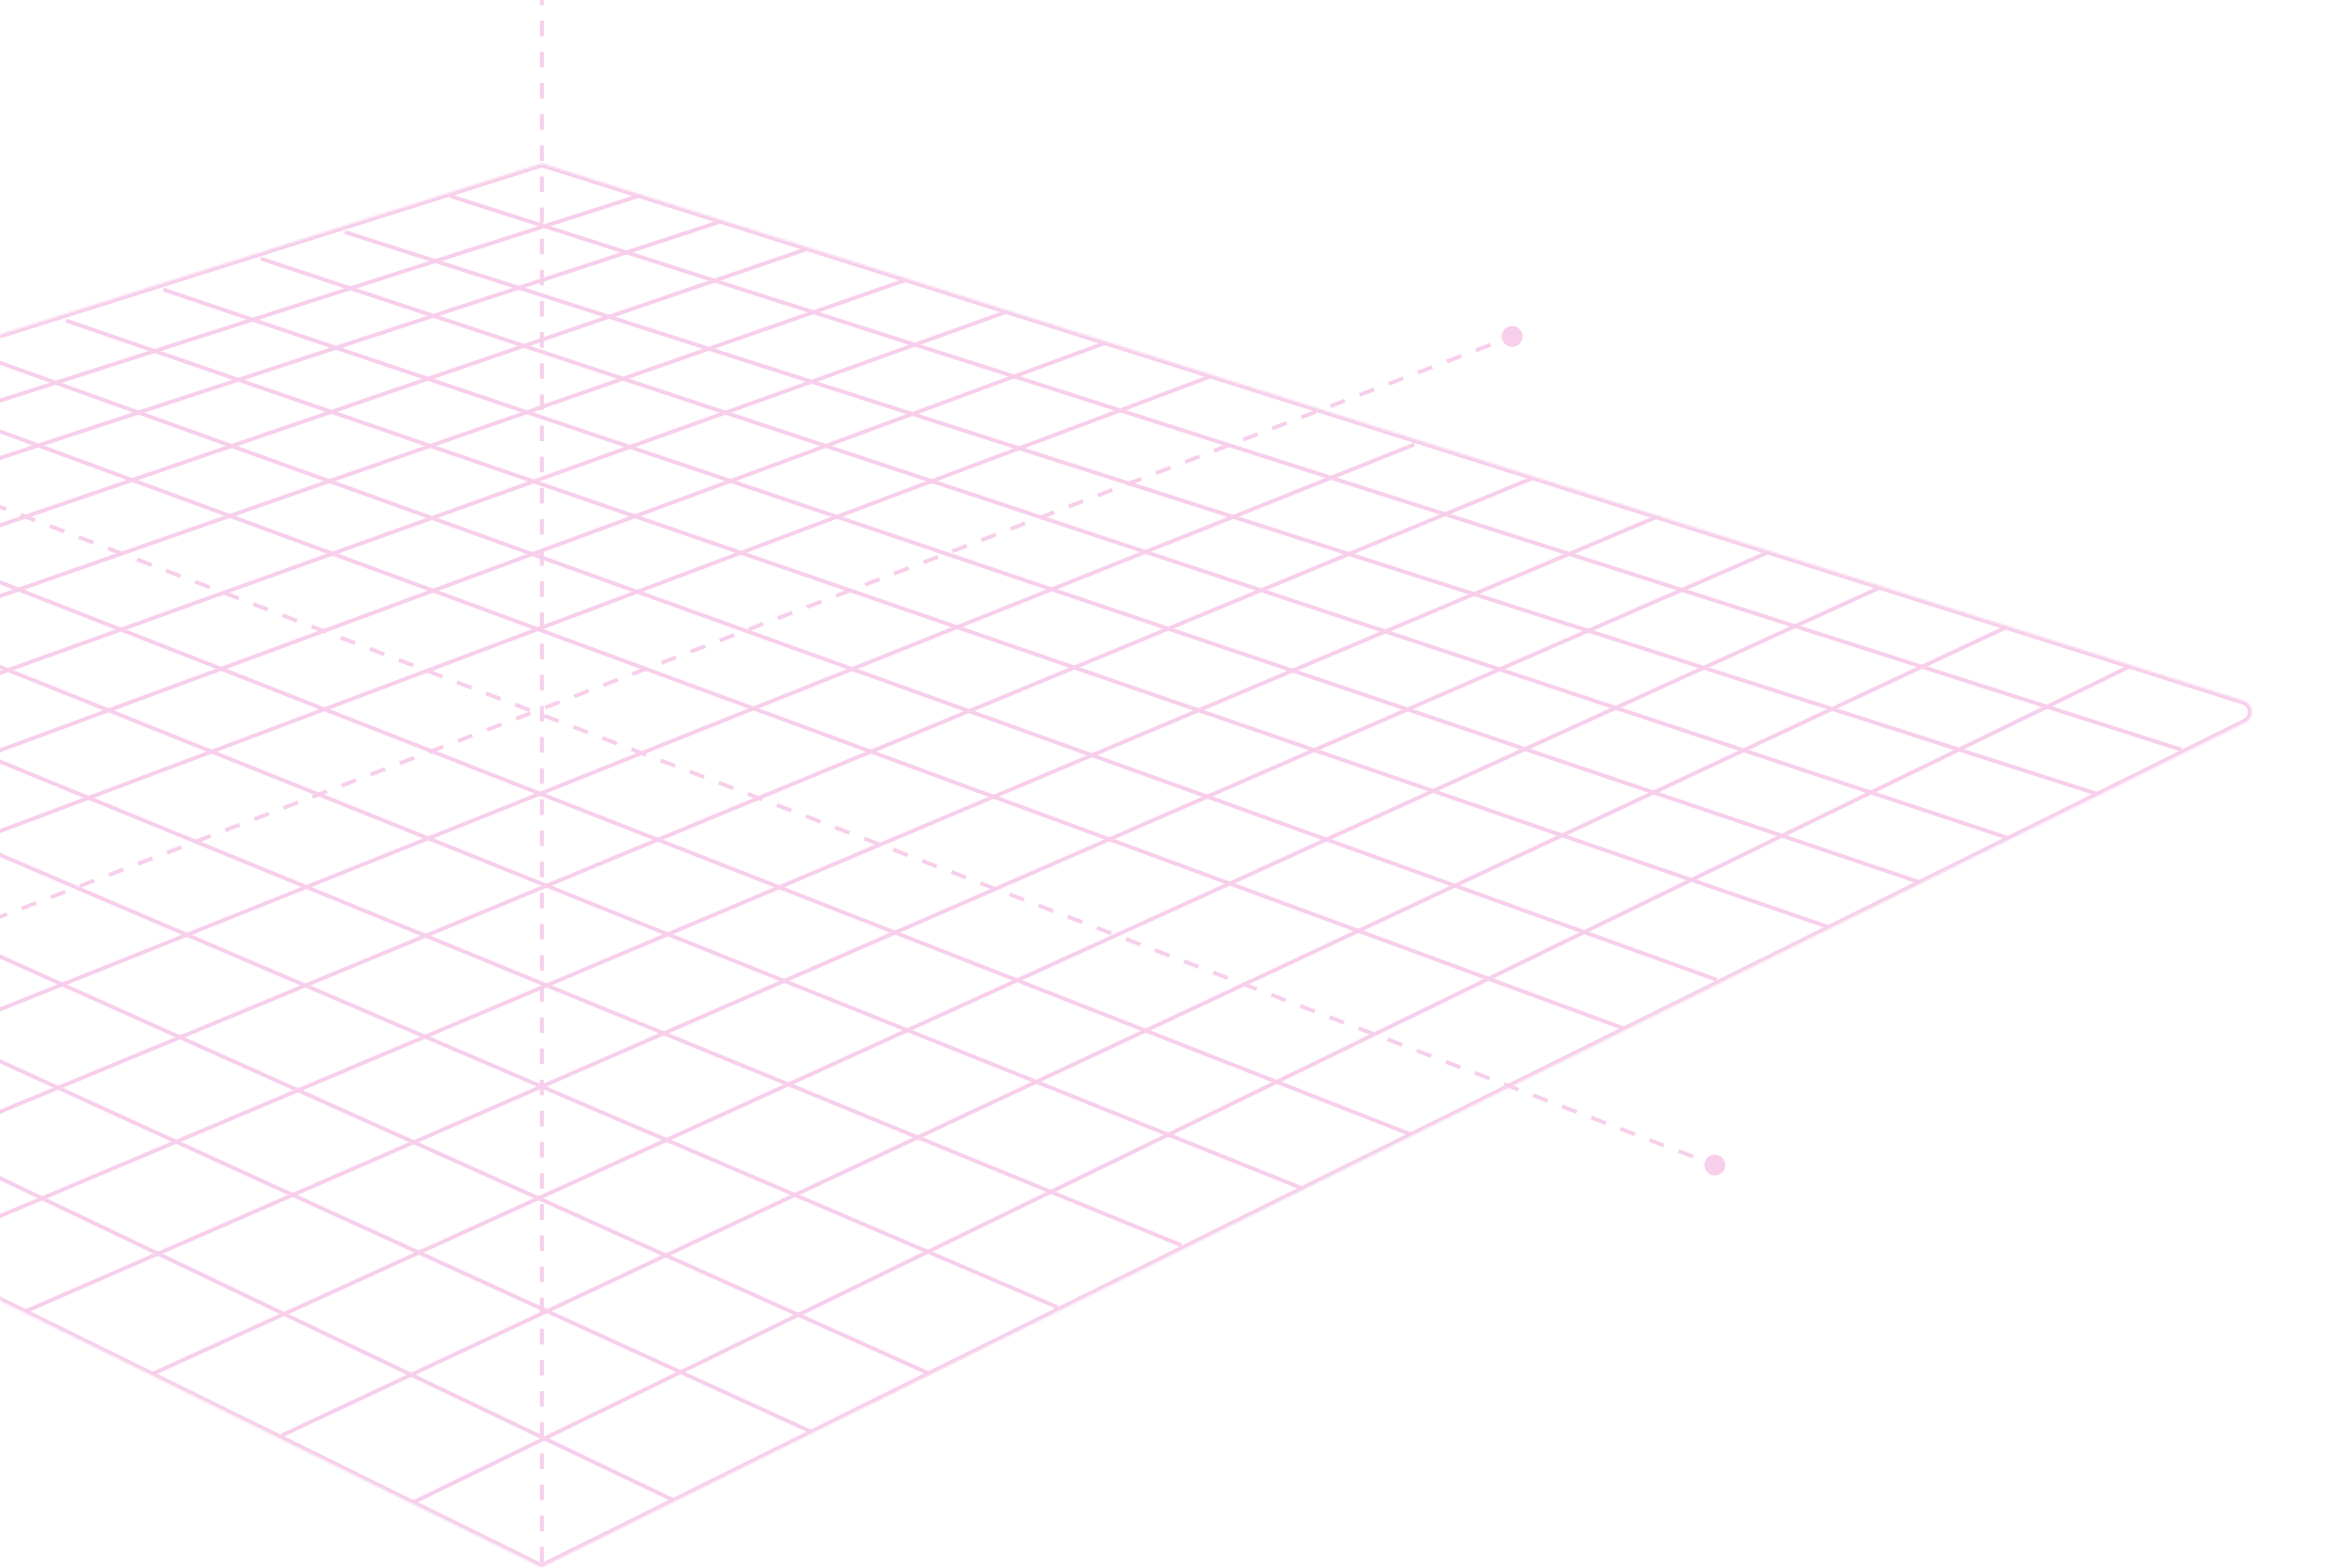 <svg viewBox="0 0 1200 800" fill="none" xmlns="http://www.w3.org/2000/svg">
<g clip-path="url(#clip0_305_511)">
<g opacity="0.6">
<path d="M-537.38 344.243L343.5 765.5" stroke="#F1AFDD" stroke-width="2"/>
<line x1="-476.437" y1="323.916" x2="413.111" y2="730.308" stroke="#F1AFDD" stroke-width="2"/>
<line x1="-410.968" y1="303.594" x2="474.064" y2="700.955" stroke="#F1AFDD" stroke-width="2"/>
<line x1="-352.283" y1="285.525" x2="539.522" y2="667.082" stroke="#F1AFDD" stroke-width="2"/>
<line x1="-295.854" y1="267.457" x2="602.724" y2="635.468" stroke="#F1AFDD" stroke-width="2"/>
<line x1="-232.645" y1="247.134" x2="663.676" y2="606.114" stroke="#F1AFDD" stroke-width="2"/>
<line x1="-173.951" y1="229.07" x2="720.112" y2="579.018" stroke="#F1AFDD" stroke-width="2"/>
<mask id="path-8-inside-1_305_511" fill="white">
<path fill-rule="evenodd" clip-rule="evenodd" d="M276.667 83.398C276.667 83.415 276.678 83.43 276.694 83.435L1144.68 357.596C1149.83 359.222 1150.38 366.292 1145.54 368.692L276.761 799.654C276.703 799.682 276.667 799.741 276.667 799.806C276.667 799.932 276.535 800.014 276.422 799.958L276.327 799.911C276.3 799.898 276.268 799.898 276.242 799.911L276.219 799.923C276.165 799.949 276.102 799.91 276.102 799.851C276.102 799.82 276.085 799.792 276.057 799.779L-596.651 369.813C-601.503 367.422 -600.963 360.337 -595.805 358.709L276.01 83.554C276.065 83.536 276.102 83.486 276.102 83.428C276.102 83.339 276.189 83.275 276.274 83.302L276.516 83.379C276.532 83.384 276.549 83.384 276.564 83.379L276.617 83.362C276.642 83.354 276.667 83.373 276.667 83.398Z"/>
</mask>
<path d="M276.617 83.362L277.219 85.269L276.617 83.362ZM276.516 83.379L275.914 85.286L276.516 83.379ZM276.564 83.379L275.962 81.472L276.564 83.379ZM276.274 83.302L276.876 81.395L276.274 83.302ZM276.01 83.554L276.612 85.461L276.01 83.554ZM-596.651 369.813L-597.535 371.607L-596.651 369.813ZM-595.805 358.709L-596.407 356.801L-595.805 358.709ZM276.057 799.779L276.941 797.984L276.057 799.779ZM276.219 799.923L275.33 798.131L276.219 799.923ZM276.327 799.911L277.211 798.117L276.327 799.911ZM276.242 799.911L275.353 798.12L276.242 799.911ZM276.422 799.958L277.306 798.164L276.422 799.958ZM276.761 799.654L277.65 801.445L276.761 799.654ZM276.694 83.435L276.091 85.342L276.694 83.435ZM1144.68 357.596L1145.29 355.689L1144.68 357.596ZM1145.54 368.692L1144.66 366.901L1145.54 368.692ZM1145.29 355.689L277.296 81.528L276.091 85.342L1144.08 359.503L1145.29 355.689ZM277.65 801.445L1146.43 370.484L1144.66 366.901L275.873 797.862L277.65 801.445ZM277.306 798.164L277.211 798.117L275.443 801.705L275.538 801.752L277.306 798.164ZM277.107 801.715L277.13 801.703L275.353 798.12L275.33 798.131L277.107 801.715ZM276.941 797.984L-595.767 368.019L-597.535 371.607L275.174 801.573L276.941 797.984ZM-595.203 360.616L276.612 85.461L275.408 81.646L-596.407 356.801L-595.203 360.616ZM277.119 81.472L276.876 81.395L275.671 85.209L275.914 85.286L277.119 81.472ZM277.166 85.286L277.219 85.269L276.015 81.455L275.962 81.472L277.166 85.286ZM277.219 85.269C275.955 85.668 274.667 84.724 274.667 83.398H278.667C278.667 82.021 277.329 81.04 276.015 81.455L277.219 85.269ZM275.914 85.286C276.321 85.415 276.758 85.415 277.166 85.286L275.962 81.472C276.339 81.353 276.742 81.353 277.119 81.472L275.914 85.286ZM278.102 83.428C278.102 84.691 276.876 85.59 275.671 85.209L276.876 81.395C275.502 80.961 274.102 81.987 274.102 83.428H278.102ZM276.612 85.461C277.5 85.181 278.102 84.358 278.102 83.428H274.102C274.102 82.613 274.63 81.892 275.408 81.646L276.612 85.461ZM-595.767 368.019C-599.002 366.425 -598.642 361.701 -595.203 360.616L-596.407 356.801C-603.285 358.972 -604.004 368.419 -597.535 371.607L-595.767 368.019ZM278.102 799.851C278.102 799.058 277.652 798.335 276.941 797.984L275.174 801.573C274.518 801.25 274.102 800.582 274.102 799.851H278.102ZM275.33 798.131C276.606 797.498 278.102 798.427 278.102 799.851H274.102C274.102 801.394 275.724 802.4 277.107 801.715L275.33 798.131ZM277.211 798.117C276.625 797.829 275.938 797.829 275.353 798.12L277.13 801.703C276.599 801.967 275.975 801.968 275.443 801.705L277.211 798.117ZM274.667 799.806C274.667 798.45 276.09 797.565 277.306 798.164L275.538 801.752C276.98 802.463 278.667 801.413 278.667 799.806H274.667ZM275.873 797.862C275.134 798.228 274.667 798.981 274.667 799.806H278.667C278.667 800.501 278.273 801.136 277.65 801.445L275.873 797.862ZM277.296 81.528C278.112 81.785 278.667 82.543 278.667 83.398H274.667C274.667 84.288 275.243 85.074 276.091 85.342L277.296 81.528ZM1144.08 359.503C1147.52 360.587 1147.88 365.301 1144.66 366.901L1146.43 370.484C1152.88 367.284 1152.15 357.857 1145.29 355.689L1144.08 359.503Z" fill="#F1AFDD" mask="url(#path-8-inside-1_305_511)"/>
<line x1="211.319" y1="766.443" x2="1086.56" y2="340.101" stroke="#F1AFDD" stroke-width="2"/>
<line x1="143.601" y1="732.57" x2="1023.58" y2="320.095" stroke="#F1AFDD" stroke-width="2"/>
<line x1="78.136" y1="700.957" x2="958.586" y2="300.09" stroke="#F1AFDD" stroke-width="2"/>
<line x1="12.677" y1="669.342" x2="901.601" y2="282.083" stroke="#F1AFDD" stroke-width="2"/>
<line x1="-46.014" y1="639.987" x2="844.611" y2="264.079" stroke="#F1AFDD" stroke-width="2"/>
<line x1="-104.708" y1="610.634" x2="781.618" y2="244.076" stroke="#F1AFDD" stroke-width="2"/>
<line x1="-165.656" y1="581.279" x2="721.634" y2="226.814" stroke="#F1AFDD" stroke-width="2"/>
<line x1="-274.008" y1="527.086" x2="617.648" y2="192.064" stroke="#F1AFDD" stroke-width="2"/>
<line x1="-323.672" y1="502.248" x2="563.654" y2="175.062" stroke="#F1AFDD" stroke-width="2"/>
<line x1="-373.334" y1="477.41" x2="513.662" y2="159.059" stroke="#F1AFDD" stroke-width="2"/>
<line x1="-425.254" y1="452.572" x2="461.671" y2="143.056" stroke="#F1AFDD" stroke-width="2"/>
<line x1="-472.661" y1="429.993" x2="411.676" y2="127.054" stroke="#F1AFDD" stroke-width="2"/>
<line x1="-522.319" y1="405.154" x2="367.688" y2="113.05" stroke="#F1AFDD" stroke-width="2"/>
<line x1="-562.951" y1="384.832" x2="325.695" y2="100.047" stroke="#F1AFDD" stroke-width="2"/>
<line x1="-67.857" y1="195.196" x2="828.464" y2="524.825" stroke="#F1AFDD" stroke-width="2"/>
<line x1="-15.936" y1="179.39" x2="875.87" y2="499.988" stroke="#F1AFDD" stroke-width="2"/>
<line x1="33.722" y1="163.581" x2="932.3" y2="472.891" stroke="#F1AFDD" stroke-width="2"/>
<line x1="83.386" y1="147.775" x2="979.707" y2="450.311" stroke="#F1AFDD" stroke-width="2"/>
<line x1="133.051" y1="131.969" x2="1024.86" y2="427.732" stroke="#F1AFDD" stroke-width="2"/>
<line x1="175.939" y1="118.419" x2="1070" y2="405.152" stroke="#F1AFDD" stroke-width="2"/>
<path d="M229.5 100L1112.9 382.575" stroke="#F1AFDD" stroke-width="2"/>
<path d="M873.009 599.486C875.758 600.541 878.843 599.168 879.899 596.418C880.955 593.668 879.581 590.583 876.831 589.527C874.081 588.472 870.996 589.845 869.941 592.595C868.885 595.345 870.259 598.43 873.009 599.486ZM-239.9 172.28C-237.15 173.336 -234.065 171.962 -233.01 169.212C-231.954 166.462 -233.328 163.378 -236.077 162.322C-238.827 161.266 -241.912 162.64 -242.968 165.39C-244.023 168.14 -242.65 171.225 -239.9 172.28ZM-238.347 168.235L-234.637 169.659L-233.921 167.791L-237.63 166.367L-238.347 168.235ZM-227.218 172.507L-219.799 175.355L-219.082 173.488L-226.501 170.64L-227.218 172.507ZM-212.379 178.203L-204.96 181.051L-204.243 179.184L-211.662 176.336L-212.379 178.203ZM-197.54 183.899L-190.121 186.747L-189.404 184.88L-196.824 182.032L-197.54 183.899ZM-182.702 189.595L-175.282 192.443L-174.566 190.576L-181.985 187.728L-182.702 189.595ZM-167.863 195.291L-160.443 198.139L-159.727 196.272L-167.146 193.424L-167.863 195.291ZM-153.024 200.987L-145.605 203.835L-144.888 201.968L-152.307 199.12L-153.024 200.987ZM-138.185 206.683L-130.766 209.531L-130.049 207.664L-137.469 204.816L-138.185 206.683ZM-123.347 212.379L-115.927 215.227L-115.21 213.36L-122.63 210.512L-123.347 212.379ZM-108.508 218.075L-101.088 220.923L-100.372 219.056L-107.791 216.208L-108.508 218.075ZM-93.669 223.771L-86.25 226.619L-85.533 224.752L-92.952 221.904L-93.669 223.771ZM-78.83 229.467L-71.411 232.315L-70.694 230.448L-78.114 227.6L-78.83 229.467ZM-63.991 235.163L-56.572 238.012L-55.855 236.144L-63.275 233.296L-63.991 235.163ZM-49.153 240.86L-41.733 243.708L-41.017 241.84L-48.436 238.992L-49.153 240.86ZM-34.314 246.556L-26.895 249.404L-26.178 247.536L-33.597 244.688L-34.314 246.556ZM-19.475 252.252L-12.056 255.1L-11.339 253.233L-18.758 250.385L-19.475 252.252ZM-4.636 257.948L2.783 260.796L3.5 258.929L-3.92 256.081L-4.636 257.948ZM10.202 263.644L17.622 266.492L18.338 264.625L10.919 261.777L10.202 263.644ZM25.041 269.34L32.461 272.188L33.177 270.321L25.758 267.473L25.041 269.34ZM39.88 275.036L47.299 277.884L48.016 276.017L40.597 273.169L39.88 275.036ZM54.719 280.732L62.138 283.58L62.855 281.713L55.435 278.865L54.719 280.732ZM69.557 286.428L76.977 289.276L77.694 287.409L70.274 284.561L69.557 286.428ZM84.396 292.124L91.816 294.972L92.532 293.105L85.113 290.257L84.396 292.124ZM99.235 297.82L106.654 300.668L107.371 298.801L99.952 295.953L99.235 297.82ZM114.074 303.516L121.493 306.364L122.21 304.497L114.79 301.649L114.074 303.516ZM128.913 309.212L136.332 312.06L137.049 310.193L129.629 307.345L128.913 309.212ZM143.751 314.908L151.171 317.756L151.887 315.889L144.468 313.041L143.751 314.908ZM158.59 320.604L166.009 323.453L166.726 321.585L159.307 318.737L158.59 320.604ZM173.429 326.301L180.848 329.149L181.565 327.281L174.146 324.433L173.429 326.301ZM188.268 331.997L195.687 334.845L196.404 332.978L188.984 330.129L188.268 331.997ZM203.106 337.693L210.526 340.541L211.242 338.674L203.823 335.826L203.106 337.693ZM217.945 343.389L225.364 346.237L226.081 344.37L218.662 341.522L217.945 343.389ZM232.784 349.085L240.203 351.933L240.92 350.066L233.501 347.218L232.784 349.085ZM247.623 354.781L255.042 357.629L255.759 355.762L248.339 352.914L247.623 354.781ZM262.461 360.477L269.881 363.325L270.598 361.458L263.178 358.61L262.461 360.477ZM277.3 366.173L284.72 369.021L285.436 367.154L278.017 364.306L277.3 366.173ZM292.139 371.869L299.559 374.717L300.275 372.85L292.856 370.002L292.139 371.869ZM306.978 377.565L314.397 380.413L315.114 378.546L307.695 375.698L306.978 377.565ZM321.817 383.261L329.236 386.109L329.953 384.242L322.533 381.394L321.817 383.261ZM336.656 388.957L344.075 391.806L344.792 389.938L337.372 387.09L336.656 388.957ZM351.494 394.654L358.914 397.502L359.631 395.634L352.211 392.786L351.494 394.654ZM366.333 400.35L373.753 403.198L374.469 401.331L367.05 398.482L366.333 400.35ZM381.172 406.046L388.591 408.894L389.308 407.027L381.889 404.179L381.172 406.046ZM396.011 411.742L403.43 414.59L404.147 412.723L396.728 409.875L396.011 411.742ZM410.85 417.438L418.269 420.286L418.986 418.419L411.566 415.571L410.85 417.438ZM425.688 423.134L433.108 425.982L433.825 424.115L426.405 421.267L425.688 423.134ZM440.527 428.83L447.947 431.678L448.664 429.811L441.244 426.963L440.527 428.83ZM455.366 434.526L462.786 437.374L463.502 435.507L456.083 432.659L455.366 434.526ZM470.205 440.222L477.624 443.07L478.341 441.203L470.922 438.355L470.205 440.222ZM485.044 445.918L492.463 448.766L493.18 446.899L485.761 444.051L485.044 445.918ZM499.883 451.614L507.302 454.463L508.019 452.595L500.599 449.747L499.883 451.614ZM514.721 457.311L522.141 460.159L522.858 458.291L515.438 455.443L514.721 457.311ZM529.56 463.007L536.98 465.855L537.696 463.988L530.277 461.139L529.56 463.007ZM544.399 468.703L551.819 471.551L552.535 469.684L545.116 466.836L544.399 468.703ZM559.238 474.399L566.657 477.247L567.374 475.38L559.955 472.532L559.238 474.399ZM574.077 480.095L581.496 482.943L582.213 481.076L574.793 478.228L574.077 480.095ZM588.916 485.791L596.335 488.639L597.052 486.772L589.632 483.924L588.916 485.791ZM603.754 491.487L611.174 494.335L611.891 492.468L604.471 489.62L603.754 491.487ZM618.593 497.183L626.013 500.031L626.729 498.164L619.31 495.316L618.593 497.183ZM633.432 502.879L640.851 505.727L641.568 503.86L634.149 501.012L633.432 502.879ZM648.271 508.575L655.69 511.423L656.407 509.556L648.988 506.708L648.271 508.575ZM663.11 514.271L670.529 517.119L671.246 515.252L663.826 512.404L663.11 514.271ZM677.949 519.968L685.368 522.816L686.085 520.948L678.665 518.1L677.949 519.968ZM692.787 525.664L700.207 528.512L700.923 526.645L693.504 523.796L692.787 525.664ZM707.626 531.36L715.046 534.208L715.762 532.341L708.343 529.493L707.626 531.36ZM722.465 537.056L729.884 539.904L730.601 538.037L723.182 535.189L722.465 537.056ZM737.304 542.752L744.723 545.6L745.44 543.733L738.021 540.885L737.304 542.752ZM752.143 548.448L759.562 551.296L760.279 549.429L752.859 546.581L752.143 548.448ZM766.981 554.144L774.401 556.992L775.118 555.125L767.698 552.277L766.981 554.144ZM781.82 559.84L789.24 562.688L789.956 560.821L782.537 557.973L781.82 559.84ZM796.659 565.536L804.079 568.384L804.795 566.517L797.376 563.669L796.659 565.536ZM811.498 571.232L818.917 574.08L819.634 572.213L812.215 569.365L811.498 571.232ZM826.337 576.928L833.756 579.776L834.473 577.909L827.053 575.061L826.337 576.928ZM841.176 582.625L848.595 585.473L849.312 583.605L841.892 580.757L841.176 582.625ZM856.014 588.321L863.434 591.169L864.151 589.302L856.731 586.453L856.014 588.321ZM870.853 594.017L874.561 595.44L875.278 593.573L871.57 592.15L870.853 594.017ZM873.009 599.486C875.758 600.541 878.843 599.168 879.899 596.418C880.955 593.668 879.581 590.583 876.831 589.527C874.081 588.472 870.996 589.845 869.941 592.595C868.885 595.345 870.259 598.43 873.009 599.486ZM-239.9 172.28C-237.15 173.336 -234.065 171.962 -233.01 169.212C-231.954 166.462 -233.328 163.378 -236.077 162.322C-238.827 161.266 -241.912 162.64 -242.968 165.39C-244.023 168.14 -242.65 171.225 -239.9 172.28ZM-238.347 168.235L-234.637 169.659L-233.921 167.791L-237.63 166.367L-238.347 168.235ZM-227.218 172.507L-219.799 175.355L-219.082 173.488L-226.501 170.64L-227.218 172.507ZM-212.379 178.203L-204.96 181.051L-204.243 179.184L-211.662 176.336L-212.379 178.203ZM-197.54 183.899L-190.121 186.747L-189.404 184.88L-196.824 182.032L-197.54 183.899ZM-182.702 189.595L-175.282 192.443L-174.566 190.576L-181.985 187.728L-182.702 189.595ZM-167.863 195.291L-160.443 198.139L-159.727 196.272L-167.146 193.424L-167.863 195.291ZM-153.024 200.987L-145.605 203.835L-144.888 201.968L-152.307 199.12L-153.024 200.987ZM-138.185 206.683L-130.766 209.531L-130.049 207.664L-137.469 204.816L-138.185 206.683ZM-123.347 212.379L-115.927 215.227L-115.21 213.36L-122.63 210.512L-123.347 212.379ZM-108.508 218.075L-101.088 220.923L-100.372 219.056L-107.791 216.208L-108.508 218.075ZM-93.669 223.771L-86.25 226.619L-85.533 224.752L-92.952 221.904L-93.669 223.771ZM-78.83 229.467L-71.411 232.315L-70.694 230.448L-78.114 227.6L-78.83 229.467ZM-63.991 235.163L-56.572 238.012L-55.855 236.144L-63.275 233.296L-63.991 235.163ZM-49.153 240.86L-41.733 243.708L-41.017 241.84L-48.436 238.992L-49.153 240.86ZM-34.314 246.556L-26.895 249.404L-26.178 247.536L-33.597 244.688L-34.314 246.556ZM-19.475 252.252L-12.056 255.1L-11.339 253.233L-18.758 250.385L-19.475 252.252ZM-4.636 257.948L2.783 260.796L3.5 258.929L-3.92 256.081L-4.636 257.948ZM10.202 263.644L17.622 266.492L18.338 264.625L10.919 261.777L10.202 263.644ZM25.041 269.34L32.461 272.188L33.177 270.321L25.758 267.473L25.041 269.34ZM39.88 275.036L47.299 277.884L48.016 276.017L40.597 273.169L39.88 275.036ZM54.719 280.732L62.138 283.58L62.855 281.713L55.435 278.865L54.719 280.732ZM69.557 286.428L76.977 289.276L77.694 287.409L70.274 284.561L69.557 286.428ZM84.396 292.124L91.816 294.972L92.532 293.105L85.113 290.257L84.396 292.124ZM99.235 297.82L106.654 300.668L107.371 298.801L99.952 295.953L99.235 297.82ZM114.074 303.516L121.493 306.364L122.21 304.497L114.79 301.649L114.074 303.516ZM128.913 309.212L136.332 312.06L137.049 310.193L129.629 307.345L128.913 309.212ZM143.751 314.908L151.171 317.756L151.887 315.889L144.468 313.041L143.751 314.908ZM158.59 320.604L166.009 323.453L166.726 321.585L159.307 318.737L158.59 320.604ZM173.429 326.301L180.848 329.149L181.565 327.281L174.146 324.433L173.429 326.301ZM188.268 331.997L195.687 334.845L196.404 332.978L188.984 330.129L188.268 331.997ZM203.106 337.693L210.526 340.541L211.242 338.674L203.823 335.826L203.106 337.693ZM217.945 343.389L225.364 346.237L226.081 344.37L218.662 341.522L217.945 343.389ZM232.784 349.085L240.203 351.933L240.92 350.066L233.501 347.218L232.784 349.085ZM247.623 354.781L255.042 357.629L255.759 355.762L248.339 352.914L247.623 354.781ZM262.461 360.477L269.881 363.325L270.598 361.458L263.178 358.61L262.461 360.477ZM277.3 366.173L284.72 369.021L285.436 367.154L278.017 364.306L277.3 366.173ZM292.139 371.869L299.559 374.717L300.275 372.85L292.856 370.002L292.139 371.869ZM306.978 377.565L314.397 380.413L315.114 378.546L307.695 375.698L306.978 377.565ZM321.817 383.261L329.236 386.109L329.953 384.242L322.533 381.394L321.817 383.261ZM336.656 388.957L344.075 391.806L344.792 389.938L337.372 387.09L336.656 388.957ZM351.494 394.654L358.914 397.502L359.631 395.634L352.211 392.786L351.494 394.654ZM366.333 400.35L373.753 403.198L374.469 401.331L367.05 398.482L366.333 400.35ZM381.172 406.046L388.591 408.894L389.308 407.027L381.889 404.179L381.172 406.046ZM396.011 411.742L403.43 414.59L404.147 412.723L396.728 409.875L396.011 411.742ZM410.85 417.438L418.269 420.286L418.986 418.419L411.566 415.571L410.85 417.438ZM425.688 423.134L433.108 425.982L433.825 424.115L426.405 421.267L425.688 423.134ZM440.527 428.83L447.947 431.678L448.664 429.811L441.244 426.963L440.527 428.83ZM455.366 434.526L462.786 437.374L463.502 435.507L456.083 432.659L455.366 434.526ZM470.205 440.222L477.624 443.07L478.341 441.203L470.922 438.355L470.205 440.222ZM485.044 445.918L492.463 448.766L493.18 446.899L485.761 444.051L485.044 445.918ZM499.883 451.614L507.302 454.463L508.019 452.595L500.599 449.747L499.883 451.614ZM514.721 457.311L522.141 460.159L522.858 458.291L515.438 455.443L514.721 457.311ZM529.56 463.007L536.98 465.855L537.696 463.988L530.277 461.139L529.56 463.007ZM544.399 468.703L551.819 471.551L552.535 469.684L545.116 466.836L544.399 468.703ZM559.238 474.399L566.657 477.247L567.374 475.38L559.955 472.532L559.238 474.399ZM574.077 480.095L581.496 482.943L582.213 481.076L574.793 478.228L574.077 480.095ZM588.916 485.791L596.335 488.639L597.052 486.772L589.632 483.924L588.916 485.791ZM603.754 491.487L611.174 494.335L611.891 492.468L604.471 489.62L603.754 491.487ZM618.593 497.183L626.013 500.031L626.729 498.164L619.31 495.316L618.593 497.183ZM633.432 502.879L640.851 505.727L641.568 503.86L634.149 501.012L633.432 502.879ZM648.271 508.575L655.69 511.423L656.407 509.556L648.988 506.708L648.271 508.575ZM663.11 514.271L670.529 517.119L671.246 515.252L663.826 512.404L663.11 514.271ZM677.949 519.968L685.368 522.816L686.085 520.948L678.665 518.1L677.949 519.968ZM692.787 525.664L700.207 528.512L700.923 526.645L693.504 523.796L692.787 525.664ZM707.626 531.36L715.046 534.208L715.762 532.341L708.343 529.493L707.626 531.36ZM722.465 537.056L729.884 539.904L730.601 538.037L723.182 535.189L722.465 537.056ZM737.304 542.752L744.723 545.6L745.44 543.733L738.021 540.885L737.304 542.752ZM752.143 548.448L759.562 551.296L760.279 549.429L752.859 546.581L752.143 548.448ZM766.981 554.144L774.401 556.992L775.118 555.125L767.698 552.277L766.981 554.144ZM781.82 559.84L789.24 562.688L789.956 560.821L782.537 557.973L781.82 559.84ZM796.659 565.536L804.079 568.384L804.795 566.517L797.376 563.669L796.659 565.536ZM811.498 571.232L818.917 574.08L819.634 572.213L812.215 569.365L811.498 571.232ZM826.337 576.928L833.756 579.776L834.473 577.909L827.053 575.061L826.337 576.928ZM841.176 582.625L848.595 585.473L849.312 583.605L841.892 580.757L841.176 582.625ZM856.014 588.321L863.434 591.169L864.151 589.302L856.731 586.453L856.014 588.321ZM870.853 594.017L874.561 595.44L875.278 593.573L871.57 592.15L870.853 594.017Z" fill="#F1AFDD"/>
<path d="M-343.299 593.893C-346.049 594.949 -347.423 598.034 -346.367 600.783C-345.312 603.533 -342.227 604.907 -339.477 603.851C-336.727 602.796 -335.353 599.711 -336.409 596.961C-337.464 594.211 -340.549 592.837 -343.299 593.893ZM769.609 166.687C766.859 167.743 765.486 170.828 766.542 173.578C767.597 176.328 770.682 177.701 773.432 176.646C776.182 175.59 777.555 172.505 776.5 169.755C775.444 167.005 772.359 165.632 769.609 166.687ZM771.162 170.733L767.453 172.157L768.169 174.024L771.879 172.6L771.162 170.733ZM760.033 175.005L752.614 177.853L753.331 179.72L760.75 176.872L760.033 175.005ZM745.194 180.701L737.775 183.549L738.492 185.416L745.911 182.568L745.194 180.701ZM730.356 186.397L722.936 189.245L723.653 191.112L731.072 188.264L730.356 186.397ZM715.517 192.093L708.097 194.941L708.814 196.808L716.234 193.96L715.517 192.093ZM700.678 197.789L693.259 200.637L693.975 202.504L701.395 199.656L700.678 197.789ZM685.839 203.485L678.42 206.333L679.137 208.201L686.556 205.353L685.839 203.485ZM671 209.181L663.581 212.029L664.298 213.897L671.717 211.049L671 209.181ZM656.162 214.877L648.742 217.726L649.459 219.593L656.878 216.745L656.162 214.877ZM641.323 220.574L633.904 223.422L634.62 225.289L642.04 222.441L641.323 220.574ZM626.484 226.27L619.065 229.118L619.781 230.985L627.201 228.137L626.484 226.27ZM611.645 231.966L604.226 234.814L604.943 236.681L612.362 233.833L611.645 231.966ZM596.807 237.662L589.387 240.51L590.104 242.377L597.523 239.529L596.807 237.662ZM581.968 243.358L574.548 246.206L575.265 248.073L582.685 245.225L581.968 243.358ZM567.129 249.054L559.71 251.902L560.426 253.769L567.846 250.921L567.129 249.054ZM552.29 254.75L544.871 257.598L545.588 259.465L553.007 256.617L552.29 254.75ZM537.452 260.446L530.032 263.294L530.749 265.161L538.168 262.313L537.452 260.446ZM522.613 266.142L515.193 268.99L515.91 270.857L523.33 268.009L522.613 266.142ZM507.774 271.838L500.355 274.686L501.071 276.553L508.491 273.705L507.774 271.838ZM492.935 277.534L485.516 280.382L486.233 282.249L493.652 279.401L492.935 277.534ZM478.096 283.23L470.677 286.078L471.394 287.946L478.813 285.097L478.096 283.23ZM463.258 288.926L455.838 291.774L456.555 293.642L463.974 290.794L463.258 288.926ZM448.419 294.622L441 297.471L441.716 299.338L449.136 296.49L448.419 294.622ZM433.58 300.319L426.161 303.167L426.878 305.034L434.297 302.186L433.58 300.319ZM418.741 306.015L411.322 308.863L412.039 310.73L419.458 307.882L418.741 306.015ZM403.903 311.711L396.483 314.559L397.2 316.426L404.619 313.578L403.903 311.711ZM389.064 317.407L381.645 320.255L382.361 322.122L389.781 319.274L389.064 317.407ZM374.225 323.103L366.806 325.951L367.522 327.818L374.942 324.97L374.225 323.103ZM359.386 328.799L351.967 331.647L352.684 333.514L360.103 330.666L359.386 328.799ZM344.548 334.495L337.128 337.343L337.845 339.21L345.264 336.362L344.548 334.495ZM329.709 340.191L322.289 343.039L323.006 344.906L330.426 342.058L329.709 340.191ZM314.87 345.887L307.451 348.735L308.167 350.602L315.587 347.754L314.87 345.887ZM300.031 351.583L292.612 354.431L293.329 356.298L300.748 353.45L300.031 351.583ZM285.192 357.279L277.773 360.127L278.49 361.994L285.909 359.146L285.192 357.279ZM270.354 362.975L262.934 365.823L263.651 367.691L271.07 364.842L270.354 362.975ZM255.515 368.671L248.095 371.519L248.812 373.387L256.232 370.539L255.515 368.671ZM240.676 374.368L233.257 377.216L233.973 379.083L241.393 376.235L240.676 374.368ZM225.837 380.064L218.418 382.912L219.135 384.779L226.554 381.931L225.837 380.064ZM210.998 385.76L203.579 388.608L204.296 390.475L211.715 387.627L210.998 385.76ZM196.16 391.456L188.74 394.304L189.457 396.171L196.876 393.323L196.16 391.456ZM181.321 397.152L173.901 400L174.618 401.867L182.037 399.019L181.321 397.152ZM166.482 402.848L159.063 405.696L159.779 407.563L167.199 404.715L166.482 402.848ZM151.643 408.544L144.224 411.392L144.94 413.259L152.36 410.411L151.643 408.544ZM136.804 414.24L129.385 417.088L130.102 418.955L137.521 416.107L136.804 414.24ZM121.965 419.936L114.546 422.784L115.263 424.651L122.682 421.803L121.965 419.936ZM107.127 425.632L99.707 428.48L100.424 430.348L107.843 427.499L107.127 425.632ZM92.288 431.328L84.868 434.176L85.585 436.044L93.004 433.196L92.288 431.328ZM77.449 437.025L70.029 439.873L70.746 441.74L78.166 438.892L77.449 437.025ZM62.61 442.721L55.191 445.569L55.907 447.436L63.327 444.588L62.61 442.721ZM47.771 448.417L40.352 451.265L41.069 453.132L48.488 450.284L47.771 448.417ZM32.932 454.113L25.513 456.961L26.23 458.828L33.649 455.98L32.932 454.113ZM18.094 459.809L10.674 462.657L11.391 464.524L18.81 461.676L18.094 459.809ZM3.255 465.505L-4.165 468.353L-3.448 470.22L3.972 467.372L3.255 465.505ZM-11.584 471.201L-19.003 474.049L-18.287 475.916L-10.867 473.068L-11.584 471.201ZM-26.423 476.897L-33.842 479.745L-33.126 481.612L-25.706 478.764L-26.423 476.897ZM-41.262 482.593L-48.681 485.441L-47.964 487.308L-40.545 484.46L-41.262 482.593ZM-56.1 488.289L-63.52 491.137L-62.803 493.005L-55.384 490.156L-56.1 488.289ZM-70.939 493.985L-78.359 496.833L-77.642 498.701L-70.222 495.853L-70.939 493.985ZM-85.778 499.681L-93.198 502.53L-92.481 504.397L-85.061 501.549L-85.778 499.681ZM-100.617 505.378L-108.036 508.226L-107.32 510.093L-99.9 507.245L-100.617 505.378ZM-115.456 511.074L-122.875 513.922L-122.158 515.789L-114.739 512.941L-115.456 511.074ZM-130.295 516.77L-137.714 519.618L-136.997 521.485L-129.578 518.637L-130.295 516.77ZM-145.133 522.466L-152.553 525.314L-151.836 527.181L-144.417 524.333L-145.133 522.466ZM-159.972 528.162L-167.392 531.01L-166.675 532.877L-159.255 530.029L-159.972 528.162ZM-174.811 533.858L-182.23 536.706L-181.514 538.573L-174.094 535.725L-174.811 533.858ZM-189.65 539.554L-197.069 542.402L-196.353 544.269L-188.933 541.421L-189.65 539.554ZM-204.489 545.25L-211.908 548.098L-211.191 549.965L-203.772 547.117L-204.489 545.25ZM-219.328 550.946L-226.747 553.794L-226.03 555.662L-218.611 552.813L-219.328 550.946ZM-234.166 556.642L-241.586 559.49L-240.869 561.358L-233.45 558.51L-234.166 556.642ZM-249.005 562.338L-256.425 565.187L-255.708 567.054L-248.288 564.206L-249.005 562.338ZM-263.844 568.035L-271.263 570.883L-270.547 572.75L-263.127 569.902L-263.844 568.035ZM-278.683 573.731L-286.102 576.579L-285.385 578.446L-277.966 575.598L-278.683 573.731ZM-293.522 579.427L-300.941 582.275L-300.224 584.142L-292.805 581.294L-293.522 579.427ZM-308.36 585.123L-315.78 587.971L-315.063 589.838L-307.644 586.99L-308.36 585.123ZM-323.199 590.819L-330.619 593.667L-329.902 595.534L-322.483 592.686L-323.199 590.819ZM-338.038 596.515L-341.746 597.938L-341.03 599.806L-337.321 598.382L-338.038 596.515ZM-343.299 593.893C-346.049 594.949 -347.423 598.034 -346.367 600.783C-345.312 603.533 -342.227 604.907 -339.477 603.851C-336.727 602.796 -335.353 599.711 -336.409 596.961C-337.464 594.211 -340.549 592.837 -343.299 593.893ZM769.609 166.687C766.859 167.743 765.486 170.828 766.542 173.578C767.597 176.328 770.682 177.701 773.432 176.646C776.182 175.59 777.555 172.505 776.5 169.755C775.444 167.005 772.359 165.632 769.609 166.687ZM771.162 170.733L767.453 172.157L768.169 174.024L771.879 172.6L771.162 170.733ZM760.033 175.005L752.614 177.853L753.331 179.72L760.75 176.872L760.033 175.005ZM745.194 180.701L737.775 183.549L738.492 185.416L745.911 182.568L745.194 180.701ZM730.356 186.397L722.936 189.245L723.653 191.112L731.072 188.264L730.356 186.397ZM715.517 192.093L708.097 194.941L708.814 196.808L716.234 193.96L715.517 192.093ZM700.678 197.789L693.259 200.637L693.975 202.504L701.395 199.656L700.678 197.789ZM685.839 203.485L678.42 206.333L679.137 208.201L686.556 205.353L685.839 203.485ZM671 209.181L663.581 212.029L664.298 213.897L671.717 211.049L671 209.181ZM656.162 214.877L648.742 217.726L649.459 219.593L656.878 216.745L656.162 214.877ZM641.323 220.574L633.904 223.422L634.62 225.289L642.04 222.441L641.323 220.574ZM626.484 226.27L619.065 229.118L619.781 230.985L627.201 228.137L626.484 226.27ZM611.645 231.966L604.226 234.814L604.943 236.681L612.362 233.833L611.645 231.966ZM596.807 237.662L589.387 240.51L590.104 242.377L597.523 239.529L596.807 237.662ZM581.968 243.358L574.548 246.206L575.265 248.073L582.685 245.225L581.968 243.358ZM567.129 249.054L559.71 251.902L560.426 253.769L567.846 250.921L567.129 249.054ZM552.29 254.75L544.871 257.598L545.588 259.465L553.007 256.617L552.29 254.75ZM537.452 260.446L530.032 263.294L530.749 265.161L538.168 262.313L537.452 260.446ZM522.613 266.142L515.193 268.99L515.91 270.857L523.33 268.009L522.613 266.142ZM507.774 271.838L500.355 274.686L501.071 276.553L508.491 273.705L507.774 271.838ZM492.935 277.534L485.516 280.382L486.233 282.249L493.652 279.401L492.935 277.534ZM478.096 283.23L470.677 286.078L471.394 287.946L478.813 285.097L478.096 283.23ZM463.258 288.926L455.838 291.774L456.555 293.642L463.974 290.794L463.258 288.926ZM448.419 294.622L441 297.471L441.716 299.338L449.136 296.49L448.419 294.622ZM433.58 300.319L426.161 303.167L426.878 305.034L434.297 302.186L433.58 300.319ZM418.741 306.015L411.322 308.863L412.039 310.73L419.458 307.882L418.741 306.015ZM403.903 311.711L396.483 314.559L397.2 316.426L404.619 313.578L403.903 311.711ZM389.064 317.407L381.645 320.255L382.361 322.122L389.781 319.274L389.064 317.407ZM374.225 323.103L366.806 325.951L367.522 327.818L374.942 324.97L374.225 323.103ZM359.386 328.799L351.967 331.647L352.684 333.514L360.103 330.666L359.386 328.799ZM344.548 334.495L337.128 337.343L337.845 339.21L345.264 336.362L344.548 334.495ZM329.709 340.191L322.289 343.039L323.006 344.906L330.426 342.058L329.709 340.191ZM314.87 345.887L307.451 348.735L308.167 350.602L315.587 347.754L314.87 345.887ZM300.031 351.583L292.612 354.431L293.329 356.298L300.748 353.45L300.031 351.583ZM285.192 357.279L277.773 360.127L278.49 361.994L285.909 359.146L285.192 357.279ZM270.354 362.975L262.934 365.823L263.651 367.691L271.07 364.842L270.354 362.975ZM255.515 368.671L248.095 371.519L248.812 373.387L256.232 370.539L255.515 368.671ZM240.676 374.368L233.257 377.216L233.973 379.083L241.393 376.235L240.676 374.368ZM225.837 380.064L218.418 382.912L219.135 384.779L226.554 381.931L225.837 380.064ZM210.998 385.76L203.579 388.608L204.296 390.475L211.715 387.627L210.998 385.76ZM196.16 391.456L188.74 394.304L189.457 396.171L196.876 393.323L196.16 391.456ZM181.321 397.152L173.901 400L174.618 401.867L182.037 399.019L181.321 397.152ZM166.482 402.848L159.063 405.696L159.779 407.563L167.199 404.715L166.482 402.848ZM151.643 408.544L144.224 411.392L144.94 413.259L152.36 410.411L151.643 408.544ZM136.804 414.24L129.385 417.088L130.102 418.955L137.521 416.107L136.804 414.24ZM121.965 419.936L114.546 422.784L115.263 424.651L122.682 421.803L121.965 419.936ZM107.127 425.632L99.707 428.48L100.424 430.348L107.843 427.499L107.127 425.632ZM92.288 431.328L84.868 434.176L85.585 436.044L93.004 433.196L92.288 431.328ZM77.449 437.025L70.029 439.873L70.746 441.74L78.166 438.892L77.449 437.025ZM62.61 442.721L55.191 445.569L55.907 447.436L63.327 444.588L62.61 442.721ZM47.771 448.417L40.352 451.265L41.069 453.132L48.488 450.284L47.771 448.417ZM32.932 454.113L25.513 456.961L26.23 458.828L33.649 455.98L32.932 454.113ZM18.094 459.809L10.674 462.657L11.391 464.524L18.81 461.676L18.094 459.809ZM3.255 465.505L-4.165 468.353L-3.448 470.22L3.972 467.372L3.255 465.505ZM-11.584 471.201L-19.003 474.049L-18.287 475.916L-10.867 473.068L-11.584 471.201ZM-26.423 476.897L-33.842 479.745L-33.126 481.612L-25.706 478.764L-26.423 476.897ZM-41.262 482.593L-48.681 485.441L-47.964 487.308L-40.545 484.46L-41.262 482.593ZM-56.1 488.289L-63.52 491.137L-62.803 493.005L-55.384 490.156L-56.1 488.289ZM-70.939 493.985L-78.359 496.833L-77.642 498.701L-70.222 495.853L-70.939 493.985ZM-85.778 499.681L-93.198 502.53L-92.481 504.397L-85.061 501.549L-85.778 499.681ZM-100.617 505.378L-108.036 508.226L-107.32 510.093L-99.9 507.245L-100.617 505.378ZM-115.456 511.074L-122.875 513.922L-122.158 515.789L-114.739 512.941L-115.456 511.074ZM-130.295 516.77L-137.714 519.618L-136.997 521.485L-129.578 518.637L-130.295 516.77ZM-145.133 522.466L-152.553 525.314L-151.836 527.181L-144.417 524.333L-145.133 522.466ZM-159.972 528.162L-167.392 531.01L-166.675 532.877L-159.255 530.029L-159.972 528.162ZM-174.811 533.858L-182.23 536.706L-181.514 538.573L-174.094 535.725L-174.811 533.858ZM-189.65 539.554L-197.069 542.402L-196.353 544.269L-188.933 541.421L-189.65 539.554ZM-204.489 545.25L-211.908 548.098L-211.191 549.965L-203.772 547.117L-204.489 545.25ZM-219.328 550.946L-226.747 553.794L-226.03 555.662L-218.611 552.813L-219.328 550.946ZM-234.166 556.642L-241.586 559.49L-240.869 561.358L-233.45 558.51L-234.166 556.642ZM-249.005 562.338L-256.425 565.187L-255.708 567.054L-248.288 564.206L-249.005 562.338ZM-263.844 568.035L-271.263 570.883L-270.547 572.75L-263.127 569.902L-263.844 568.035ZM-278.683 573.731L-286.102 576.579L-285.385 578.446L-277.966 575.598L-278.683 573.731ZM-293.522 579.427L-300.941 582.275L-300.224 584.142L-292.805 581.294L-293.522 579.427ZM-308.36 585.123L-315.78 587.971L-315.063 589.838L-307.644 586.99L-308.36 585.123ZM-323.199 590.819L-330.619 593.667L-329.902 595.534L-322.483 592.686L-323.199 590.819ZM-338.038 596.515L-341.746 597.938L-341.03 599.806L-337.321 598.382L-338.038 596.515Z" fill="#F1AFDD"/>
<path d="M271.134 984.086C271.134 987.032 273.522 989.42 276.467 989.42C279.413 989.42 281.801 987.032 281.801 984.086C281.801 981.141 279.413 978.753 276.467 978.753C273.522 978.753 271.134 981.141 271.134 984.086ZM271.134 -208C271.134 -205.054 273.522 -202.667 276.467 -202.667C279.413 -202.667 281.801 -205.054 281.801 -208C281.801 -210.946 279.413 -213.333 276.467 -213.333C273.522 -213.333 271.134 -210.946 271.134 -208ZM275.467 -208V-204.026H277.467V-208H275.467ZM275.467 -196.079V-188.132H277.467V-196.079H275.467ZM275.467 -180.185V-172.237H277.467V-180.185H275.467ZM275.467 -164.29V-156.343H277.467V-164.29H275.467ZM275.467 -148.396V-140.448H277.467V-148.396H275.467ZM275.467 -132.501V-124.554H277.467V-132.501H275.467ZM275.467 -116.607V-108.659H277.467V-116.607H275.467ZM275.467 -100.712V-92.765H277.467V-100.712H275.467ZM275.467 -84.818V-76.871H277.467V-84.818H275.467ZM275.467 -68.923V-60.976H277.467V-68.923H275.467ZM275.467 -53.029V-45.081H277.467V-53.029H275.467ZM275.467 -37.134V-29.187H277.467V-37.134H275.467ZM275.467 -21.24V-13.293H277.467V-21.24H275.467ZM275.467 -5.345V2.602H277.467V-5.345H275.467ZM275.467 10.549V18.496H277.467V10.549H275.467ZM275.467 26.444V34.391H277.467V26.444H275.467ZM275.467 42.338V50.285H277.467V42.338H275.467ZM275.467 58.233V66.18H277.467V58.233H275.467ZM275.467 74.127V82.074H277.467V74.127H275.467ZM275.467 90.022V97.969H277.467V90.022H275.467ZM275.467 105.916V113.863H277.467V105.916H275.467ZM275.467 121.81V129.758H277.467V121.81H275.467ZM275.467 137.705V145.652H277.467V137.705H275.467ZM275.467 153.599V161.547H277.467V153.599H275.467ZM275.467 169.494V177.441H277.467V169.494H275.467ZM275.467 185.388V193.336H277.467V185.388H275.467ZM275.467 201.283V209.23H277.467V201.283H275.467ZM275.467 217.177V225.124H277.467V217.177H275.467ZM275.467 233.072V241.019H277.467V233.072H275.467ZM275.467 248.966V256.913H277.467V248.966H275.467ZM275.467 264.861V272.808H277.467V264.861H275.467ZM275.467 280.755V288.702H277.467V280.755H275.467ZM275.467 296.65V304.597H277.467V296.65H275.467ZM275.467 312.544V320.491H277.467V312.544H275.467ZM275.467 328.439V336.386H277.467V328.439H275.467ZM275.467 344.333V352.28H277.467V344.333H275.467ZM275.467 360.228V368.175H277.467V360.228H275.467ZM275.467 376.122V384.069H277.467V376.122H275.467ZM275.467 392.017V399.964H277.467V392.017H275.467ZM275.467 407.911V415.859H277.467V407.911H275.467ZM275.467 423.806V431.753H277.467V423.806H275.467ZM275.467 439.7V447.648H277.467V439.7H275.467ZM275.467 455.595V463.542H277.467V455.595H275.467ZM275.467 471.489V479.437H277.467V471.489H275.467ZM275.467 487.384V495.331H277.467V487.384H275.467ZM275.467 503.278V511.226H277.467V503.278H275.467ZM275.467 519.173V527.12H277.467V519.173H275.467ZM275.467 535.068V543.015H277.467V535.068H275.467ZM275.467 550.962V558.909H277.467V550.962H275.467ZM275.467 566.857V574.804H277.467V566.857H275.467ZM275.467 582.751V590.698H277.467V582.751H275.467ZM275.467 598.646V606.593H277.467V598.646H275.467ZM275.467 614.54V622.487H277.467V614.54H275.467ZM275.467 630.435V638.382H277.467V630.435H275.467ZM275.467 646.329V654.276H277.467V646.329H275.467ZM275.467 662.224V670.171H277.467V662.224H275.467ZM275.467 678.118V686.066H277.467V678.118H275.467ZM275.467 694.013V701.96H277.467V694.013H275.467ZM275.467 709.907V717.855H277.467V709.907H275.467ZM275.467 725.802V733.749H277.467V725.802H275.467ZM275.467 741.696V749.644H277.467V741.696H275.467ZM275.467 757.591V765.538H277.467V757.591H275.467ZM275.467 773.485V781.433H277.467V773.485H275.467ZM275.467 789.38V797.327H277.467V789.38H275.467ZM275.467 805.275V813.222H277.467V805.275H275.467ZM275.467 821.169V829.116H277.467V821.169H275.467ZM275.467 837.064V845.011H277.467V837.064H275.467ZM275.467 852.958V860.905H277.467V852.958H275.467ZM275.467 868.853V876.8H277.467V868.853H275.467ZM275.467 884.747V892.694H277.467V884.747H275.467ZM275.467 900.642V908.589H277.467V900.642H275.467ZM275.467 916.536V924.484H277.467V916.536H275.467ZM275.467 932.431V940.378H277.467V932.431H275.467ZM275.467 948.325V956.273H277.467V948.325H275.467ZM275.467 964.22V972.167H277.467V964.22H275.467ZM275.467 980.114V984.086H277.467V980.114H275.467ZM271.134 984.086C271.134 987.032 273.522 989.42 276.467 989.42C279.413 989.42 281.801 987.032 281.801 984.086C281.801 981.141 279.413 978.753 276.467 978.753C273.522 978.753 271.134 981.141 271.134 984.086ZM271.134 -208C271.134 -205.054 273.522 -202.667 276.467 -202.667C279.413 -202.667 281.801 -205.054 281.801 -208C281.801 -210.946 279.413 -213.333 276.467 -213.333C273.522 -213.333 271.134 -210.946 271.134 -208ZM275.467 -208V-204.026H277.467V-208H275.467ZM275.467 -196.079V-188.132H277.467V-196.079H275.467ZM275.467 -180.185V-172.237H277.467V-180.185H275.467ZM275.467 -164.29V-156.343H277.467V-164.29H275.467ZM275.467 -148.396V-140.448H277.467V-148.396H275.467ZM275.467 -132.501V-124.554H277.467V-132.501H275.467ZM275.467 -116.607V-108.659H277.467V-116.607H275.467ZM275.467 -100.712V-92.765H277.467V-100.712H275.467ZM275.467 -84.818V-76.871H277.467V-84.818H275.467ZM275.467 -68.923V-60.976H277.467V-68.923H275.467ZM275.467 -53.029V-45.081H277.467V-53.029H275.467ZM275.467 -37.134V-29.187H277.467V-37.134H275.467ZM275.467 -21.24V-13.293H277.467V-21.24H275.467ZM275.467 -5.345V2.602H277.467V-5.345H275.467ZM275.467 10.549V18.496H277.467V10.549H275.467ZM275.467 26.444V34.391H277.467V26.444H275.467ZM275.467 42.338V50.285H277.467V42.338H275.467ZM275.467 58.233V66.18H277.467V58.233H275.467ZM275.467 74.127V82.074H277.467V74.127H275.467ZM275.467 90.022V97.969H277.467V90.022H275.467ZM275.467 105.916V113.863H277.467V105.916H275.467ZM275.467 121.81V129.758H277.467V121.81H275.467ZM275.467 137.705V145.652H277.467V137.705H275.467ZM275.467 153.599V161.547H277.467V153.599H275.467ZM275.467 169.494V177.441H277.467V169.494H275.467ZM275.467 185.388V193.336H277.467V185.388H275.467ZM275.467 201.283V209.23H277.467V201.283H275.467ZM275.467 217.177V225.124H277.467V217.177H275.467ZM275.467 233.072V241.019H277.467V233.072H275.467ZM275.467 248.966V256.913H277.467V248.966H275.467ZM275.467 264.861V272.808H277.467V264.861H275.467ZM275.467 280.755V288.702H277.467V280.755H275.467ZM275.467 296.65V304.597H277.467V296.65H275.467ZM275.467 312.544V320.491H277.467V312.544H275.467ZM275.467 328.439V336.386H277.467V328.439H275.467ZM275.467 344.333V352.28H277.467V344.333H275.467ZM275.467 360.228V368.175H277.467V360.228H275.467ZM275.467 376.122V384.069H277.467V376.122H275.467ZM275.467 392.017V399.964H277.467V392.017H275.467ZM275.467 407.911V415.859H277.467V407.911H275.467ZM275.467 423.806V431.753H277.467V423.806H275.467ZM275.467 439.7V447.648H277.467V439.7H275.467ZM275.467 455.595V463.542H277.467V455.595H275.467ZM275.467 471.489V479.437H277.467V471.489H275.467ZM275.467 487.384V495.331H277.467V487.384H275.467ZM275.467 503.278V511.226H277.467V503.278H275.467ZM275.467 519.173V527.12H277.467V519.173H275.467ZM275.467 535.068V543.015H277.467V535.068H275.467ZM275.467 550.962V558.909H277.467V550.962H275.467ZM275.467 566.857V574.804H277.467V566.857H275.467ZM275.467 582.751V590.698H277.467V582.751H275.467ZM275.467 598.646V606.593H277.467V598.646H275.467ZM275.467 614.54V622.487H277.467V614.54H275.467ZM275.467 630.435V638.382H277.467V630.435H275.467ZM275.467 646.329V654.276H277.467V646.329H275.467ZM275.467 662.224V670.171H277.467V662.224H275.467ZM275.467 678.118V686.066H277.467V678.118H275.467ZM275.467 694.013V701.96H277.467V694.013H275.467ZM275.467 709.907V717.855H277.467V709.907H275.467ZM275.467 725.802V733.749H277.467V725.802H275.467ZM275.467 741.696V749.644H277.467V741.696H275.467ZM275.467 757.591V765.538H277.467V757.591H275.467ZM275.467 773.485V781.433H277.467V773.485H275.467ZM275.467 789.38V797.327H277.467V789.38H275.467ZM275.467 805.275V813.222H277.467V805.275H275.467ZM275.467 821.169V829.116H277.467V821.169H275.467ZM275.467 837.064V845.011H277.467V837.064H275.467ZM275.467 852.958V860.905H277.467V852.958H275.467ZM275.467 868.853V876.8H277.467V868.853H275.467ZM275.467 884.747V892.694H277.467V884.747H275.467ZM275.467 900.642V908.589H277.467V900.642H275.467ZM275.467 916.536V924.484H277.467V916.536H275.467ZM275.467 932.431V940.378H277.467V932.431H275.467ZM275.467 948.325V956.273H277.467V948.325H275.467ZM275.467 964.22V972.167H277.467V964.22H275.467ZM275.467 980.114V984.086H277.467V980.114H275.467Z" fill="#F1AFDD"/>
</g>
</g>
<defs>
<clipPath id="clip0_305_511">
<rect width="1800" height="800" fill="white" transform="translate(-600)"/>
</clipPath>
</defs>
</svg>
